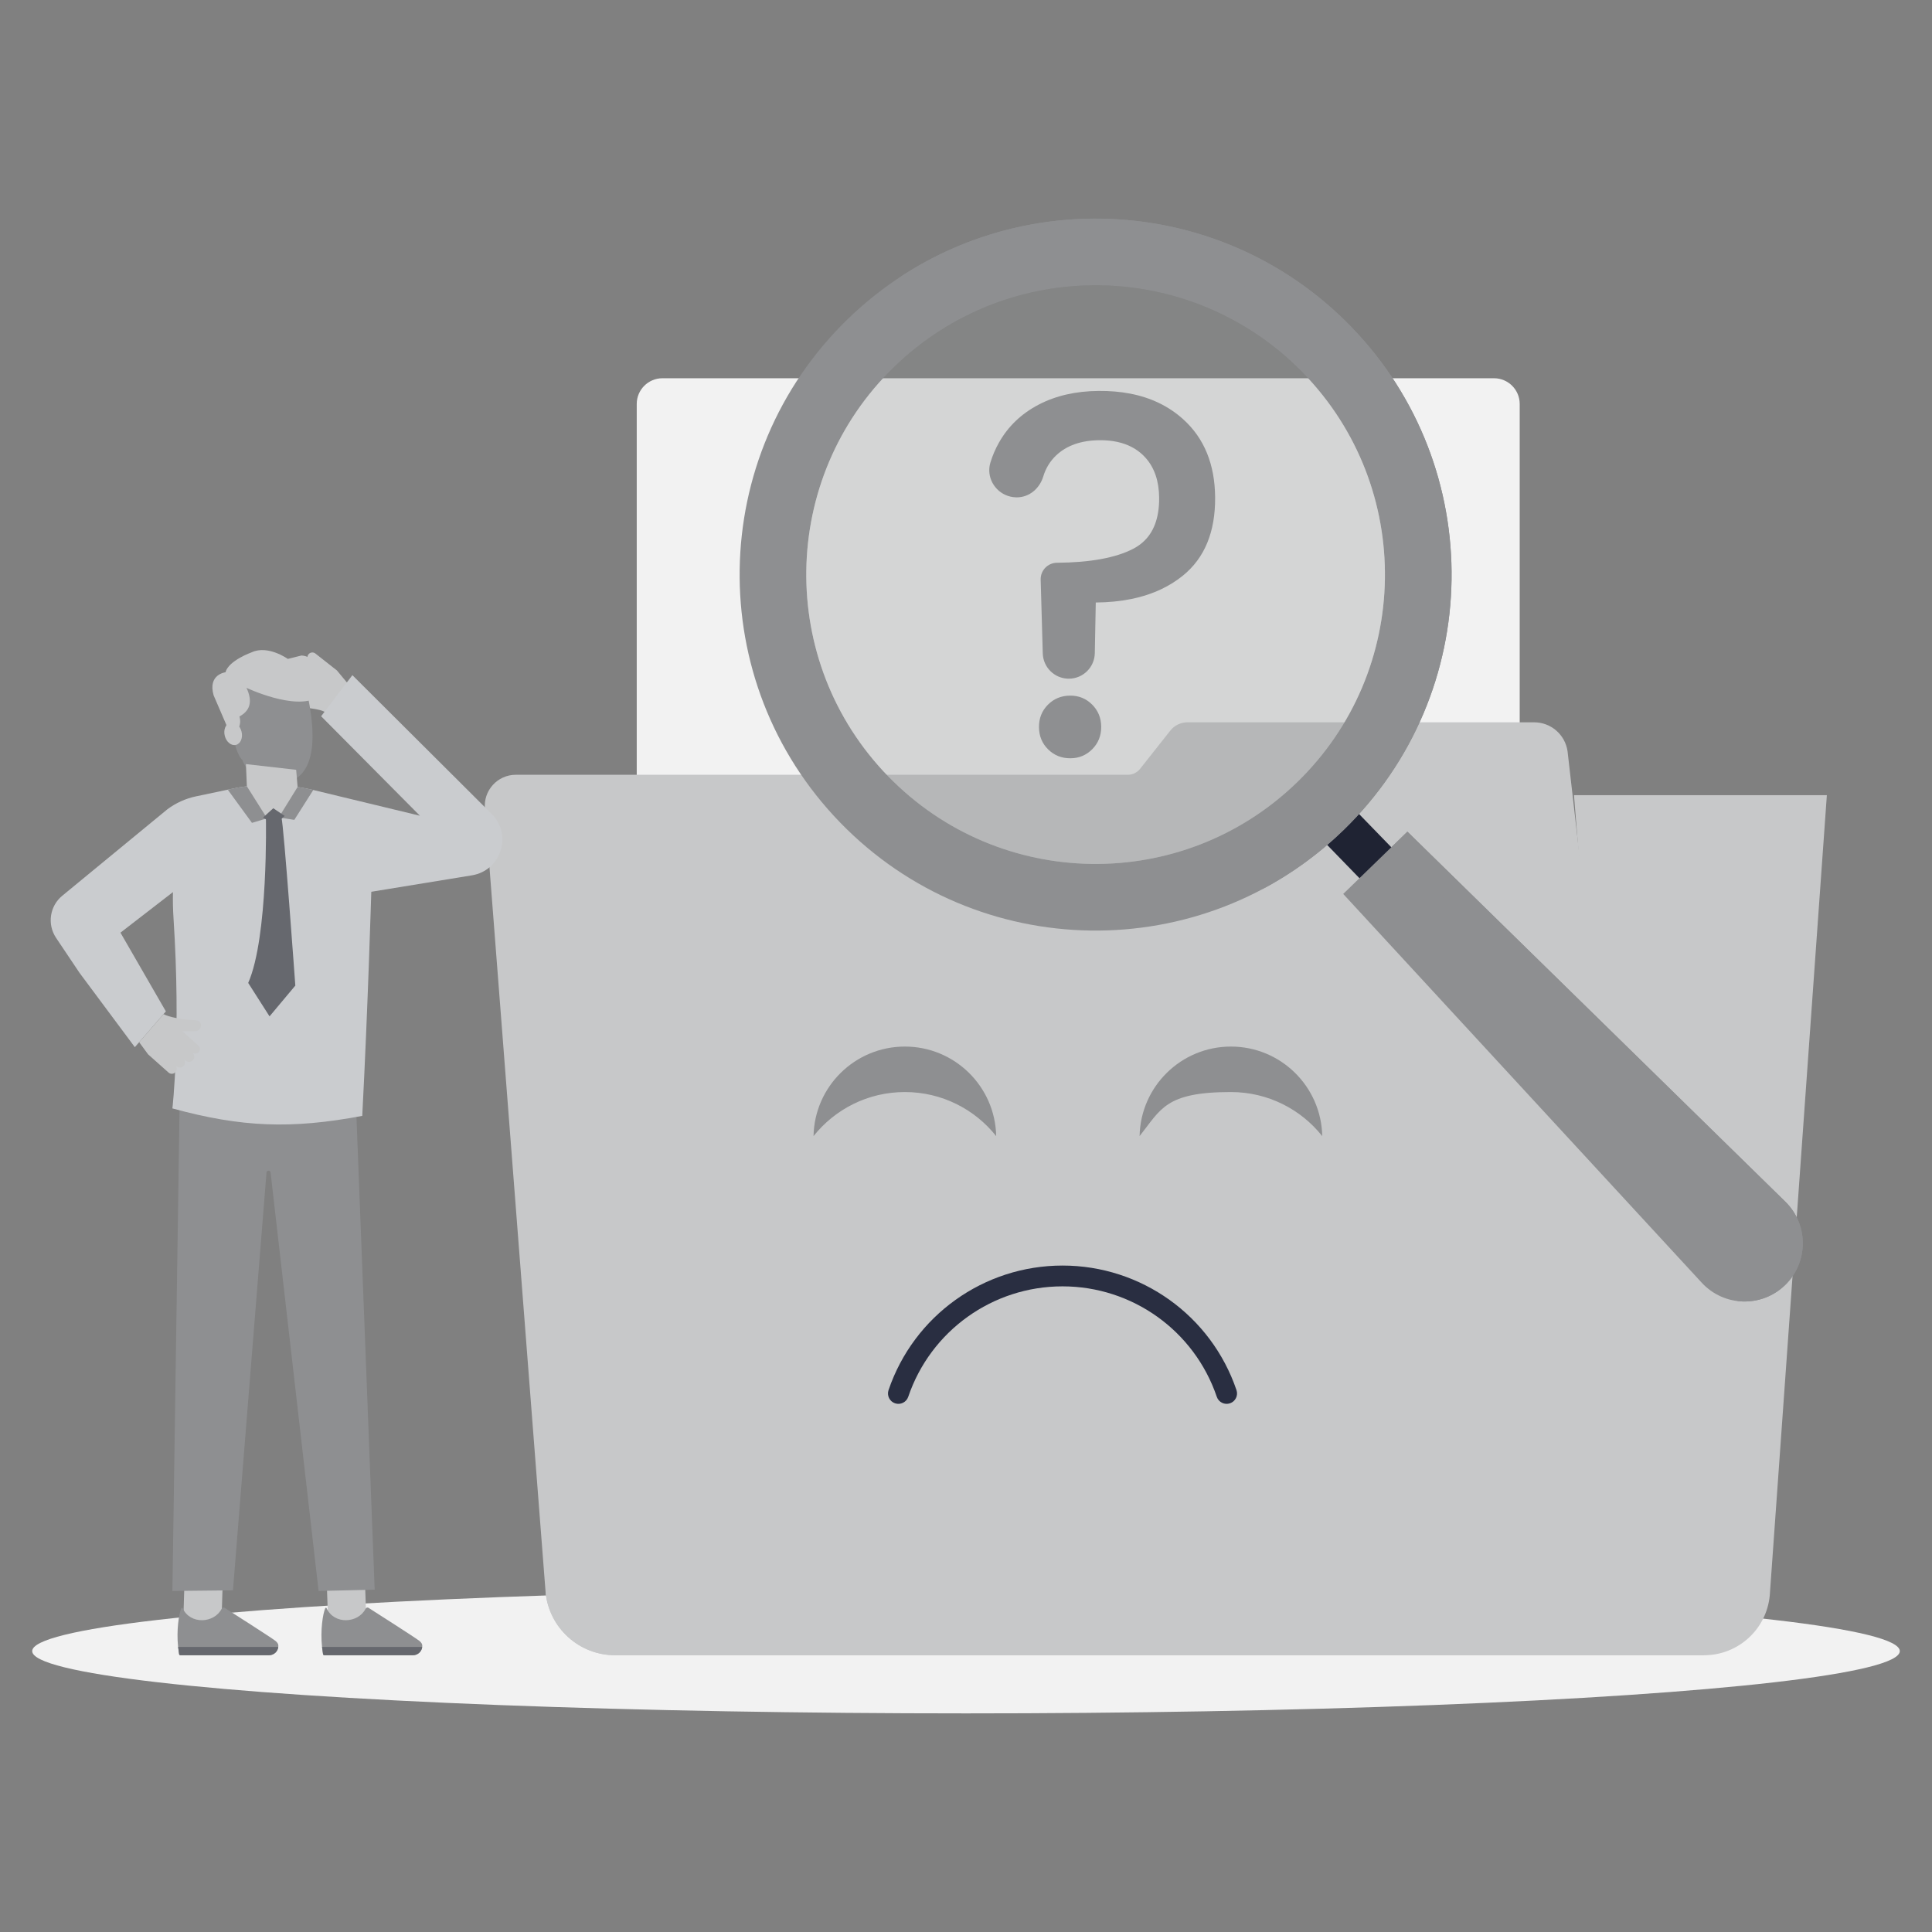 <svg id="SvgjsSvg1250" width="100" height="100" xmlns="http://www.w3.org/2000/svg" version="1.1" xmlns:xlink="http://www.w3.org/1999/xlink" xmlns:svgjs="http://svgjs.com/svgjs"><rect width="100%" height="100%" fill="#808080" stroke="none"/><defs id="SvgjsDefs1251"></defs><g id="SvgjsG1252"><svg xmlns="http://www.w3.org/2000/svg" enable-background="new 0 0 3000 3000" viewBox="0 0 3000 3000" width="100" height="100"><path fill="#f2f2f2" d="M2359.78,2027.22H988.72V627.29c0-22.07,17.89-39.96,39.96-39.96h1291.14c22.07,0,39.96,17.89,39.96,39.96
		L2359.78,2027.22L2359.78,2027.22z" class="colorf2f2f2 svgShape"></path><ellipse cx="1500" cy="2563.81" fill="#f2f2f2" rx="1450" ry="96.73" class="colorf2f2f2 svgShape"></ellipse><path fill="#c7c8c9" d="M2645.99,2570.24H955.25c-55.84,0-102.46-42.16-108.03-97.53l-94.19-1216.68
			c-2.86-28.32,19.41-52.97,47.89-52.97h950.3c7.48,0,14.48-3.35,19.09-9.23l46.93-59.34c6.36-8.12,16.23-12.89,26.57-12.89h538.39
			c26.09,0,48.05,19.09,51.87,44.86l149.23,1306.25l1.11,8.11L2645.99,2570.24z" class="colorffb902 svgShape"></path><path fill="#c7c8c9" d="M2645.99,2570.24H955.25c-55.84,0-102.46-42.16-108.03-97.53h1736.09l1.11,8.11L2645.99,2570.24z" class="colorf9ae06 svgShape"></path><path fill="#c7c8c9" d="M2444.08,1234.76h392.66l-88.65,1242.49c-4.89,52.7-49.11,93.01-102.04,93.01l0,0
			c-51.05,0-94.32-37.57-101.47-88.12L2444.08,1234.76z" class="colorf2a807 svgShape"></path><path fill="#8e8f91" d="M1546.87 1764.16c-33.17-41.71-84.37-68.44-141.82-68.44-57.43 0-108.63 26.73-141.8 68.42 1.48-77.06 64.4-139.03 141.8-139.03C1482.45 1625.1 1545.39 1687.11 1546.87 1764.16zM2053.17 1764.16c-33.17-41.71-84.37-68.44-141.82-68.44-101.92 0-108.63 26.73-141.8 68.42 1.48-77.06 64.4-139.03 141.8-139.03C1988.75 1625.1 2051.7 1687.11 2053.17 1764.16z" class="color293241 svgShape"></path><g><path fill="#292e41" d="M1649.87,1965.15c122.29,0,230.85,77.73,270.14,193.41c2.87,8.45-1.65,17.62-10.1,20.49
						c-8.44,2.87-17.62-1.65-20.49-10.1c-34.84-102.58-131.11-171.5-239.56-171.5c-108.43,0-204.7,68.92-239.56,171.5
						c-2.87,8.45-12.03,12.97-20.49,10.1c-8.44-2.87-12.96-12.04-10.09-20.49C1419.04,2042.87,1527.6,1965.15,1649.87,1965.15z" class="color293241 svgShape"></path></g><g><path fill="#c7c8c9" d="M458.22,1098.44c-5.29-0.06-10.21,0.29-12.62-2.96l0,0c-0.8-1.08-1.33-2.27-1.6-3.51
				c-1.08-4.84,2.48-9.52,7.33-10.51l20.68-1.51l-25.99-20.44c-3.13-2.46-3.68-7.01-1.21-10.14l0,0c2.46-3.13,7-3.68,10.14-1.21
				l9.92,7.8l-10.48-8.26c-3.52-2.77-4.12-7.87-1.36-11.39l0,0c2.77-3.52,7.87-4.13,11.38-1.36l11.52,9.08l-7.77-6.11
				c-3.52-2.77-4.13-7.86-1.36-11.39l0,0c2.77-3.52,7.87-4.13,11.39-1.36l5.85,4.6l-3.76-2.95c-3.33-2.62-3.9-7.44-1.29-10.76l0,0
				c2.62-3.33,7.43-3.9,10.76-1.29l33.44,26.3l22.19,26.77l-33.92,43.13l-3.14-2.47l-2.67-2.1
				C497.69,1100.15,468.01,1098.06,458.22,1098.44z" class="colorfeb582 svgShape"></path><rect width="59.36" height="76.85" x="508.61" y="2453.63" fill="#c7c8c9" transform="rotate(-2.04 538.27 2491.969)" class="colorfeb582 svgShape"></rect><path fill="#8e8f91" d="M571.99,2496.47c0,0,75.33,47.98,79.63,51.8c4.68,4.16,4.2,6.85,3.97,9.09
								c-0.7,6.86-6.54,12.75-14.15,12.87l-137.8,0.03c-1.01,0-1.87-0.74-2.03-1.74c-0.65-3.98-1.16-7.7-1.54-11.17
								c-2.82-25.62,1.24-51.71,5-60.13c0.4-0.9,1.66-0.88,2.06,0.01c11.67,25.81,49.04,23.6,60.58,0.79
								C568.51,2496.45,570.38,2495.76,571.99,2496.47z" class="color293241 svgShape"></path><path fill="#66686e" d="M655.59,2557.36c-0.7,6.86-6.54,12.75-14.15,12.87l-137.8,0.03c-1.01,0-1.87-0.74-2.03-1.74
								c-0.65-3.98-1.16-7.7-1.54-11.17L655.59,2557.36L655.59,2557.36z" class="color1c232d svgShape"></path><rect width="76.85" height="59.36" x="276.66" y="2462.13" fill="#c7c8c9" transform="rotate(-88.206 315.072 2491.823)" class="colorfeb582 svgShape"></rect><path fill="#8e8f91" d="M348.5,2496.47c0,0,75.33,47.98,79.63,51.8c4.68,4.16,4.2,6.85,3.97,9.09
								c-0.7,6.86-6.54,12.75-14.15,12.87l-137.8,0.03c-1.01,0-1.87-0.74-2.03-1.74c-0.65-3.98-1.16-7.7-1.54-11.17
								c-2.82-25.62,1.24-51.71,5-60.13c0.4-0.9,1.66-0.88,2.06,0.01c11.67,25.81,49.04,23.6,60.58,0.79
								C345.02,2496.45,346.89,2495.76,348.5,2496.47z" class="color293241 svgShape"></path><path fill="#66686e" d="M432.1,2557.36c-0.7,6.86-6.54,12.75-14.15,12.87l-137.8,0.03c-1.01,0-1.87-0.74-2.03-1.74
								c-0.65-3.98-1.16-7.7-1.54-11.17L432.1,2557.36L432.1,2557.36z" class="color1c232d svgShape"></path><path fill="#8e8f91" d="M581.8,2468.46l-87.09,1.99l-74.56-649.88c-0.55-3.57-5.68-3.62-6.31-0.06l-52.11,648.94l-94.03,1
					l11.64-786.37l121.21,10.69l-1.05-6.78l151.33-23.14L581.8,2468.46z" class="color293241 svgShape"></path><line x1="543.73" x2="392.38" y1="1664.86" y2="1687.97" fill="none"></line><path fill="#cacccf" d="M652.01,1266.64l-153.36-154.45l48.53-63.81l216.26,215.47c32.5,32.38,14.65,87.96-30.63,95.36
				l-156.26,25.53c-0.27,6.95-5.26,178.9-14.03,348c-110.42,20.78-187.77,17.69-294.82-11.59c0,0,13.48-115.56,1.71-295.69
				c-0.88-13.39-1.15-26.81-0.84-40.23l-81.52,63l70.52,122.25l-48.19,55.55l-85.9-115.41l-36.42-54.33
				c-14.06-21.04-9.92-49.34,9.64-65.39l163.23-134.26c13.19-9.85,28.36-16.69,44.45-20.07l49.27-10.35l15.11-3.17
				c4.79-0.81,9.58-1.48,14.4-2.06c26.27-3.17,52.85-2.77,79.02,1.04c8.03,1.21,16.02,2.7,23.94,4.52l0.34,0.14L652.01,1266.64z" class="colorff3f36 svgShape"></path><g><path fill="#8e8f91" d="M364.25,1153.24c0,0,3.8,18.53,12.02,26.97L374.5,1157l-7.92-10.85L364.25,1153.24z" class="color222824 svgShape"></path><path fill="#8e8f91" d="M367.8,1130.25c0,0-2.6,36.33,16.02,64.11c11.42,17.05,31.59,25.39,51.96,22.93
					c42.29-5.09,61.51-45.11,41.67-138.97l-74.93-30.2l-47.47,31.15L367.8,1130.25z" class="colorfeb582 svgShape"></path><path fill="#c7c8c9" d="M381.87,1186.48l1.99,46.96c0.89,20.98,18.04,37.59,39.03,37.8l0,0c23.25,0.24,41.67-19.56,39.75-42.74
					l-2.75-33.13L381.87,1186.48z" class="colorfeb582 svgShape"></path><path fill="#c7c8c9" d="M367.49,1134.28c0,0,8.45-7.25,4.3-21.74c15.22-8.27,21.59-21.56,10.98-44.46c0,0,75.24,35.65,110.04,14.83
					c0,0,16.26-11.44,3.25-28.36c-3.02-21.28-10.76-35.78-27.96-36.69l-21.13,5.29c0,0-30.97-22.08-56.17-10.24
					c0,0-35.79,12.64-40.67,30.97c0,0-27.86,3.29-18.38,35.92l19.46,45.14l2.99,12.67L367.49,1134.28z" class="color222824 svgShape"></path><path fill="#c7c8c9" d="M375.06,1136.07c2.4,9.57-1.49,18.79-8.68,20.59c-7.19,1.8-14.96-4.5-17.36-14.08
					c-2.4-9.57,1.49-18.79,8.68-20.59C364.89,1120.19,372.66,1126.49,375.06,1136.07z" class="colorfeb582 svgShape"></path></g><g><path fill="#8e8f91" d="M486.47 1226.67L457 1273.08l-24.17-3.73 29.28-47.33c8.03 1.19 16.08 2.7 24.03 4.54L486.47 1226.67zM414.66 1270.64l-23.4 7.1-37.59-51.54 15.09-3.16c4.78-.81 9.81-1.49 14.6-2.07L414.66 1270.64z" class="colored2b2b svgShape"></path><polygon fill="#66686e" points="442.02 1266.97 426.22 1281.26 408.56 1269.33 424.36 1255.04" class="colorfff svgShape"></polygon><path fill="#66686e" d="M412.92,1270.45c0,0,3.89,184.62-27.51,255.84l33.13,51.92l40.03-47.8c0,0-18.11-252-21.57-260.97
					L412.92,1270.45z" class="colorfff svgShape"></path></g><path fill="#c7c8c9" d="M308.06,1623.44c2.97,2.66,3.24,7.22,0.57,10.22c-1.42,1.59-3.4,2.39-5.39,2.39c-1.69,0-3.41-0.57-4.79-1.82
				l0.51,0.47c3.37,3,3.64,8.13,0.68,11.47c-1.59,1.79-3.81,2.73-6.07,2.73c-1.89,0-3.81-0.67-5.36-2.06l-2.93-2.6
				c2.73,3.04,2.8,7.72,0.03,10.83c-1.62,1.82-3.84,2.73-6.07,2.73c-1.92,0-3.84-0.68-5.4-2.06l-1.99-1.75
				c3.17,2.8,3.44,7.66,0.64,10.79c-1.52,1.72-3.64,2.6-5.73,2.6h-0.03c-1.82,0-3.61-0.64-5.06-1.96l-31.77-28.3l-13.79-18.82
				l37.84-43.57c4.28,2.36,11.16,4.32,18.38,5.8c10.05,2.06,20.74,3.2,25.94,3.31c5.26,0.37,10.22,0.34,12.41,3.74
				c0.74,1.11,1.18,2.33,1.38,3.58c0.78,4.89-3.03,9.34-7.96,10.05l-20.74,0.24L308.06,1623.44z" class="colorfeb582 svgShape"></path></g><g><path fill="#8e8f91" d="M1837.23 651.01c-.14-.14-.27-.26-.41-.38-22.38-20.05-49.67-33.18-81.89-39.42-.05 0-.09 0-.14-.02-15.15-2.92-31.39-4.3-48.73-4.16-35.57.27-66.78 7.41-93.53 21.44-26.73 14.04-47.17 33.6-61.31 58.73-5.5 9.74-9.95 20.05-13.24 30.79-1.29 4.21-1.89 8.4-1.86 12.52.18 21.87 18.03 40.97 41.12 41.73.62.05 1.23.05 1.85.05 19.39-.15 35.18-13.77 40.83-32.28 3.91-12.94 10.59-23.83 19.99-32.81 16.35-15.51 38.89-23.43 67.56-23.65 10.01-.08 19.25.81 27.74 2.69 15.91 3.49 29.2 10.38 39.87 20.69 1.35 1.31 2.63 2.66 3.86 4.04 13.77 15.45 20.77 36.13 20.98 61.97.06 8.15-.48 15.75-1.65 22.81-4.31 26.54-17.27 45.37-38.79 56.46-13.6 7.05-30.31 12.34-50.03 15.94-19.7 3.59-42.47 5.5-68.23 5.7-14.4.12-25.83 12.14-25.26 26.54l3.25 114.21c.62 21.5 17.94 38.67 39.28 39.22.48.03.96.03 1.44.03 10.96-.08 20.87-4.52 28.1-11.68 7.23-7.15 11.77-17.01 11.98-27.97l1.49-78.64c39.51-.32 73.49-7.24 101.92-20.78 12.11-5.77 23.22-12.73 33.32-20.9 33.81-27.41 50.52-67.94 50.1-121.63C1886.43 720.9 1869.88 680.49 1837.23 651.01zM1709.95 1128.43c.11 13.75-4.5 25.34-13.72 34.76-9.27 9.37-20.54 14.16-33.87 14.26-13.8.11-25.34-4.5-34.76-13.72-9.42-9.27-14.16-20.78-14.27-34.54-.11-13.75 4.45-25.34 13.72-34.76s20.74-14.16 34.54-14.27c13.32-.11 24.67 4.45 34.09 13.72C1705.05 1103.17 1709.84 1114.68 1709.95 1128.43z" class="colorff3f36 svgShape"></path><g><rect width="68.98" height="152.87" x="2075.18" y="1236.46" fill="#1f2333" transform="rotate(-44.145 2109.601 1312.852)" class="color1f2733 svgShape"></rect><path fill="#8e8f91" d="M2771.93,1995.42L2771.93,1995.42c-36.48,35.41-94.97,33.79-129.43-3.59l-556.76-603.72l99.67-96.73
				l586.81,574.55C2808.54,1901.5,2808.41,1960.01,2771.93,1995.42z" class="color3d5a80 svgShape"></path><path fill="#8e8f91" d="M2772.21,1865.93c36.32,35.56,36.21,94.07-0.27,129.48c-20.61,20-48.25,28.19-74.6,24.79
				c11.23-4.24,21.82-10.81,31.01-19.73c36.48-35.4,36.61-93.91,0.28-129.47l-567.7-555.86l24.48-23.75L2772.21,1865.93z" class="color385575 svgShape"></path><path fill="#8e8f91" d="M2097.9,507.25c-212.57-219.07-562.54-224.26-781.61-11.69c-219.07,212.64-224.33,562.61-11.69,781.68
				s562.54,224.26,781.61,11.69C2305.28,1076.29,2310.54,726.32,2097.9,507.25z M2014.19,1214.64
				c-178.09,172.83-462.54,168.59-635.3-9.49c-172.83-178.02-168.59-462.54,9.42-635.3c178.09-172.83,462.54-168.59,635.37,9.49
				C2196.44,757.44,2192.21,1041.81,2014.19,1214.64z" class="color3d5a80 svgShape"></path><path fill="#8e8f91" d="M2014.19,1214.64c-178.09,172.83-462.54,168.59-635.3-9.49c-172.83-178.02-168.59-462.54,9.42-635.3
				c178.09-172.83,462.54-168.59,635.37,9.49C2196.44,757.44,2192.21,1041.81,2014.19,1214.64z" enable-background="new" opacity=".3" class="colorfff svgShape"></path><path fill="#8e8f91" d="M2097.94,507.27c212.61,219.07,207.37,569.02-11.7,781.63c-38.74,37.6-81.58,68.38-127.01,92.37
				c27.56-18.39,53.85-39.54,78.47-63.44c219.05-212.6,224.3-562.55,11.68-781.62c-175.03-180.34-443.11-215.78-654.63-104.08
				C1612.29,286.82,1909.2,312.81,2097.94,507.27z" class="color385575 svgShape"></path></g></g></svg></g></svg>
